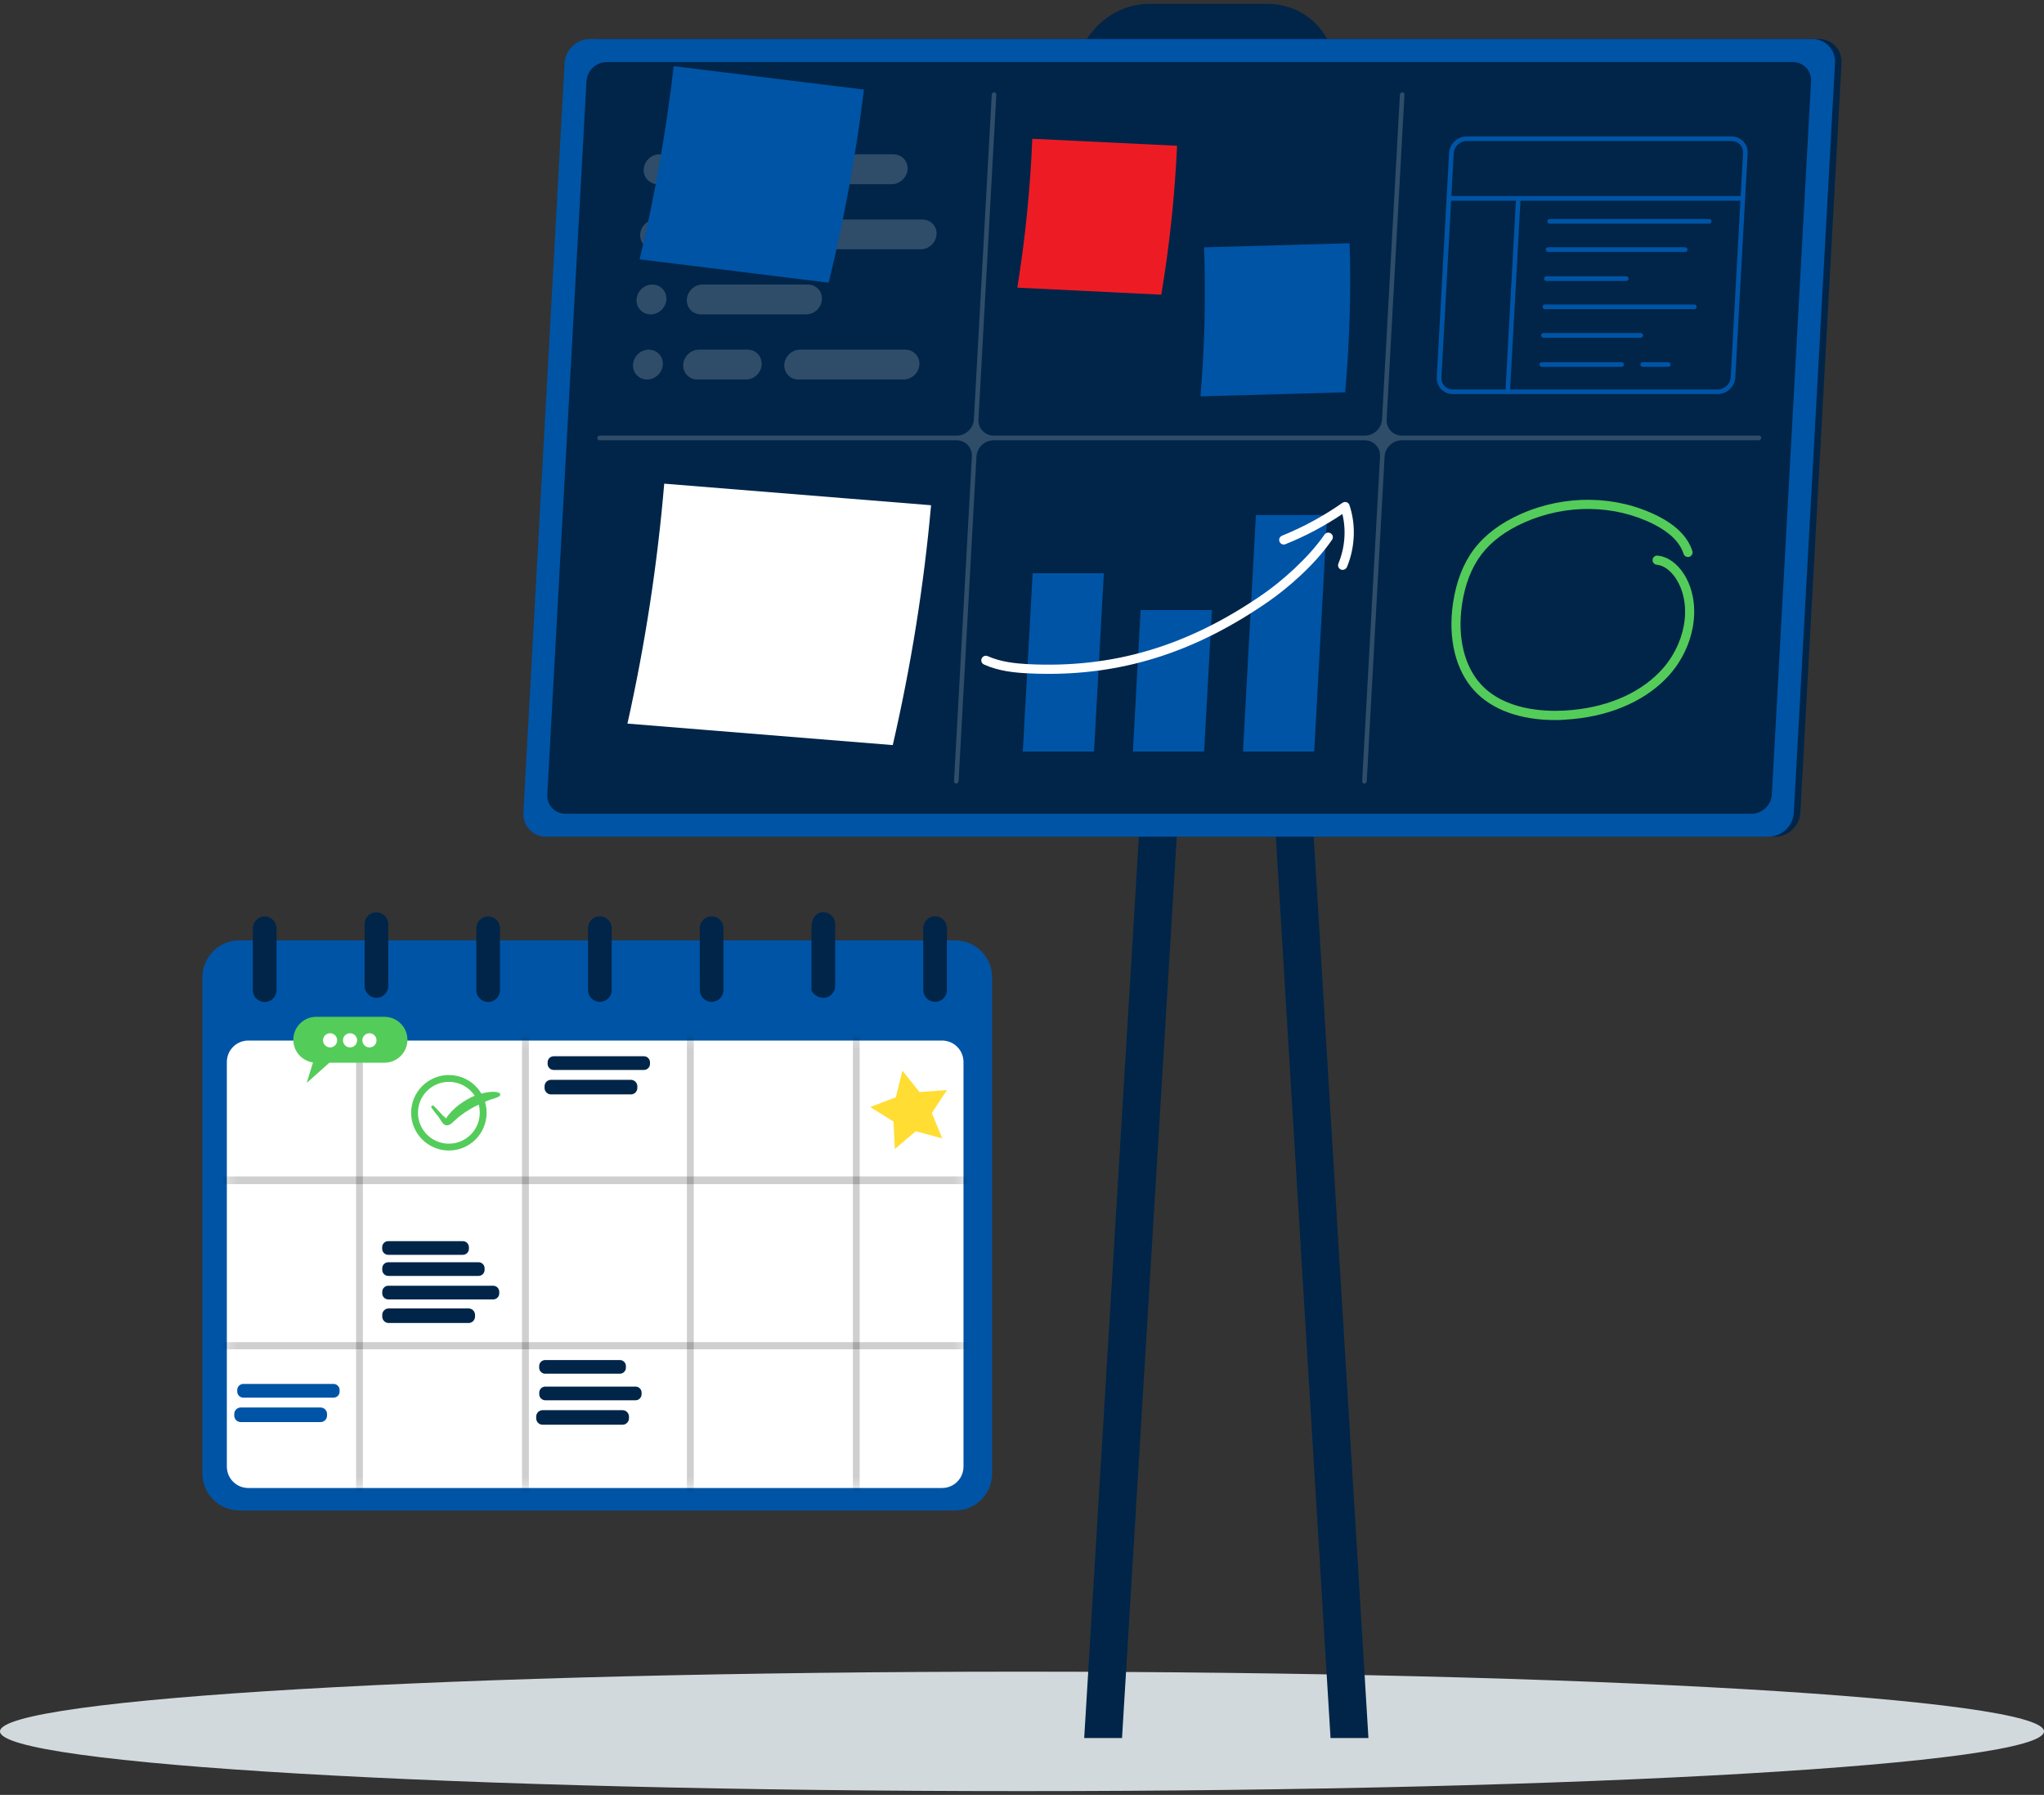 <svg width="254" height="223" viewBox="0 0 254 223" fill="none" xmlns="http://www.w3.org/2000/svg">
<rect x="0" y="0" width="254" height="223" fill="#333333" stroke="none"/>
<path d="M127 222.53C197.14 222.53 254 219.208 254 215.11C254 211.012 197.14 207.69 127 207.69C56.86 207.69 0 211.012 0 215.11C0 219.208 56.86 222.53 127 222.53Z" fill="#D2D9DC"/>
<path d="M118.68 187.66H29.76C27.21 187.66 25.15 185.6 25.15 183.05V121.44C25.15 118.89 27.21 116.83 29.76 116.83H118.68C121.23 116.83 123.29 118.89 123.29 121.44V183.05C123.29 185.6 121.23 187.66 118.68 187.66Z" fill="#0054A6"/>
<path d="M32.89 124.49C32.08 124.49 31.42 123.83 31.42 123.02V115.33C31.42 114.52 32.08 113.86 32.89 113.86C33.7 113.86 34.36 114.52 34.36 115.33V123.02C34.37 123.83 33.71 124.49 32.89 124.49Z" fill="#002548"/>
<path d="M46.78 123.971C45.97 123.971 45.31 123.311 45.31 122.501V114.811C45.31 114.001 45.97 113.341 46.78 113.341C47.59 113.341 48.25 114.001 48.25 114.811V122.501C48.25 123.311 47.59 123.971 46.78 123.971Z" fill="#002548"/>
<path d="M60.66 124.49C59.85 124.49 59.19 123.83 59.19 123.02V115.33C59.19 114.52 59.85 113.86 60.66 113.86C61.47 113.86 62.13 114.52 62.13 115.33V123.02C62.13 123.83 61.47 124.49 60.66 124.49Z" fill="#002548"/>
<path d="M74.54 124.471C73.73 124.471 73.07 123.811 73.07 123.001V115.311C73.07 114.501 73.73 113.841 74.54 113.841C75.35 113.841 76.01 114.501 76.01 115.311V123.001C76.02 123.811 75.36 124.471 74.54 124.471Z" fill="#002548"/>
<path d="M88.43 124.471C87.62 124.471 86.96 123.811 86.96 123.001V115.311C86.96 114.501 87.62 113.841 88.43 113.841C89.24 113.841 89.9 114.501 89.9 115.311V123.001C89.9 123.811 89.24 124.471 88.43 124.471Z" fill="#002548"/>
<path d="M102.31 123.97C101.5 123.97 100.84 123.31 100.84 123V115.31C100.84 113.99 101.5 113.33 102.31 113.33C103.12 113.33 103.78 113.99 103.78 114.8V122.49C103.79 123.31 103.13 123.97 102.31 123.97Z" fill="#002548"/>
<path d="M116.2 124.471C115.39 124.471 114.73 123.811 114.73 123.001V115.311C114.73 114.501 115.39 113.841 116.2 113.841C117.01 113.841 117.67 114.501 117.67 115.311V123.001C117.67 123.811 117.01 124.471 116.2 124.471Z" fill="#002548"/>
<path d="M117.07 184.87H30.85C29.38 184.87 28.19 183.68 28.19 182.21V131.94C28.19 130.47 29.38 129.28 30.85 129.28H117.07C118.54 129.28 119.73 130.47 119.73 131.94V182.21C119.73 183.68 118.54 184.87 117.07 184.87Z" fill="white"/>
<path d="M220.58 103.951H68.66C67.02 103.951 65.76 102.611 65.85 100.971L70.97 7.831C71.06 6.191 72.47 4.851 74.11 4.851H226.03C227.67 4.851 228.93 6.191 228.84 7.831L223.72 100.971C223.64 102.611 222.22 103.951 220.58 103.951Z" fill="#002548"/>
<path d="M156.68 20.701H141.99C137.09 20.701 133.31 16.701 133.57 11.81L133.72 9.09C133.98 4.35 138.08 0.48 142.82 0.48H157.5C162.4 0.48 166.19 4.48 165.92 9.38L165.77 12.091C165.52 16.82 161.42 20.701 156.68 20.701Z" fill="#002548"/>
<path d="M170.05 215.931H165.34L152.39 2.551H157.09L170.05 215.931Z" fill="#002548"/>
<path d="M134.73 215.931H139.43L152.39 2.551H147.68L134.73 215.931Z" fill="#002548"/>
<path d="M219.78 103.951H67.85C66.21 103.951 64.95 102.611 65.04 100.971L70.16 7.831C70.25 6.191 71.66 4.851 73.3 4.851H225.22C226.86 4.851 228.12 6.191 228.03 7.831L222.91 100.971C222.83 102.611 221.41 103.951 219.78 103.951Z" fill="#0054A6"/>
<path d="M70.26 101.101C68.95 101.101 67.94 100.031 68.01 98.721L72.88 10.091C72.95 8.781 74.08 7.711 75.39 7.711H222.8C224.11 7.711 225.12 8.781 225.05 10.091L220.18 98.721C220.11 100.031 218.98 101.101 217.67 101.101H70.26Z" fill="#002548"/>
<path opacity="0.19" d="M218.59 54.121H174.22C173.1 54.121 172.25 53.221 172.31 52.101L174.53 11.761C174.54 11.601 174.42 11.471 174.26 11.471C174.1 11.471 173.97 11.601 173.96 11.761L171.74 52.101C171.68 53.221 170.72 54.121 169.61 54.121H123.5C122.38 54.121 121.53 53.221 121.59 52.101L123.81 11.761C123.82 11.601 123.7 11.471 123.54 11.471C123.38 11.471 123.25 11.601 123.24 11.761L121.02 52.101C120.96 53.221 120 54.121 118.89 54.121H74.52C74.36 54.121 74.23 54.251 74.22 54.411C74.21 54.571 74.33 54.701 74.49 54.701H118.86C119.98 54.701 120.83 55.601 120.77 56.721L118.55 97.061C118.54 97.221 118.66 97.351 118.82 97.351C118.98 97.351 119.11 97.221 119.12 97.061L121.34 56.721C121.4 55.601 122.36 54.701 123.47 54.701H169.58C170.7 54.701 171.55 55.601 171.49 56.721L169.27 97.061C169.26 97.221 169.38 97.351 169.54 97.351C169.7 97.351 169.83 97.221 169.84 97.061L172.06 56.721C172.12 55.601 173.08 54.701 174.19 54.701H218.56C218.72 54.701 218.85 54.571 218.86 54.411C218.87 54.251 218.75 54.121 218.59 54.121Z" fill="#F9FAFB"/>
<path d="M146.24 18.78H128.42L127.42 36.91L145.22 37.39L146.24 18.78Z" fill="#002548"/>
<path d="M144.31 36.61C138.35 36.32 132.38 36.03 126.42 35.74C127.41 29.58 128.03 23.4 128.28 17.24C134.28 17.53 140.28 17.82 146.27 18.11C145.99 24.27 145.34 30.45 144.31 36.61Z" fill="#ED1C24"/>
<path d="M167.73 30.891L149.88 32.251L150.28 50.331L168.13 49.441L167.73 30.891Z" fill="#002548"/>
<path d="M167.16 48.741C161.17 48.911 155.17 49.071 149.18 49.241C149.7 43.051 149.85 36.871 149.63 30.731C155.66 30.561 161.69 30.391 167.71 30.221C167.9 36.361 167.71 42.541 167.16 48.741Z" fill="#0054A6"/>
<path d="M115.61 63.861L82.71 62.601L79.75 91.871L112.58 93.901L115.61 63.861Z" fill="#002548"/>
<path d="M110.94 92.571C99.95 91.681 88.96 90.791 77.97 89.901C80.18 80.001 81.7 70.041 82.54 60.091C93.6 60.981 104.65 61.881 115.7 62.771C114.81 72.721 113.22 82.681 110.94 92.571Z" fill="white"/>
<g opacity="0.19">
<path d="M81.74 22.881C80.721 22.881 79.93 22.051 79.99 21.031C80.05 20.011 80.93 19.171 81.951 19.171C82.971 19.171 83.76 20.001 83.701 21.031C83.641 22.041 82.76 22.881 81.74 22.881Z" fill="#F9FAFB"/>
<path d="M110.821 22.881H87.99C86.971 22.881 86.18 22.051 86.24 21.031C86.3 20.011 87.18 19.171 88.201 19.171H111.031C112.051 19.171 112.841 20.001 112.781 21.031C112.721 22.041 111.841 22.881 110.821 22.881Z" fill="#F9FAFB"/>
<path d="M81.301 30.971C80.281 30.971 79.491 30.14 79.551 29.12C79.611 28.101 80.491 27.27 81.511 27.27C82.531 27.27 83.321 28.101 83.261 29.12C83.201 30.131 82.321 30.971 81.301 30.971Z" fill="#F9FAFB"/>
<path d="M114.421 30.971H87.551C86.531 30.971 85.741 30.14 85.801 29.12C85.861 28.101 86.741 27.27 87.761 27.27H114.631C115.651 27.27 116.441 28.101 116.381 29.12C116.321 30.131 115.441 30.971 114.421 30.971Z" fill="#F9FAFB"/>
<path d="M80.85 39.061C79.83 39.061 79.04 38.231 79.1 37.201C79.16 36.181 80.04 35.351 81.06 35.351C82.08 35.351 82.87 36.181 82.81 37.201C82.76 38.221 81.87 39.061 80.85 39.061Z" fill="#F9FAFB"/>
<path d="M100.18 39.061H87.1C86.08 39.061 85.29 38.231 85.35 37.201C85.41 36.181 86.29 35.351 87.31 35.351H100.39C101.41 35.351 102.2 36.181 102.14 37.201C102.08 38.221 101.2 39.061 100.18 39.061Z" fill="#F9FAFB"/>
<path d="M112.29 47.15H99.21C98.19 47.15 97.4 46.32 97.46 45.3C97.52 44.28 98.4 43.44 99.42 43.44H112.5C113.52 43.44 114.31 44.27 114.25 45.3C114.19 46.31 113.31 47.15 112.29 47.15Z" fill="#F9FAFB"/>
<path d="M80.41 47.15C79.39 47.15 78.6 46.32 78.66 45.3C78.72 44.28 79.6 43.44 80.62 43.44C81.64 43.44 82.43 44.27 82.37 45.3C82.31 46.31 81.43 47.15 80.41 47.15Z" fill="#F9FAFB"/>
<path d="M92.691 47.15H86.651C85.631 47.15 84.841 46.32 84.901 45.3C84.961 44.28 85.841 43.44 86.861 43.44H92.901C93.921 43.44 94.711 44.27 94.651 45.3C94.601 46.31 93.711 47.15 92.691 47.15Z" fill="#F9FAFB"/>
</g>
<path d="M137.171 71.221H128.321L127.101 93.371H135.951L137.171 71.221Z" fill="#0054A6"/>
<path d="M150.6 75.791H141.74L140.78 93.371H149.63L150.6 75.791Z" fill="#0054A6"/>
<path d="M164.92 63.991H156.07L154.46 93.371H163.31L164.92 63.991Z" fill="#0054A6"/>
<path d="M130.29 83.721C129.41 83.721 128.53 83.701 127.64 83.651C126.09 83.571 124.09 83.381 122.28 82.561C121.99 82.431 121.86 82.091 121.99 81.811C122.12 81.521 122.46 81.391 122.74 81.521C124.37 82.251 126.24 82.431 127.69 82.511C138.31 83.061 147.61 80.291 156.98 73.801C159.21 72.251 162.54 69.391 164.59 66.421C164.77 66.161 165.12 66.101 165.38 66.271C165.64 66.451 165.71 66.801 165.53 67.061C163.4 70.161 160.05 73.051 157.63 74.731C148.83 80.831 140.08 83.721 130.29 83.721Z" fill="white"/>
<path d="M166.85 70.801C166.78 70.801 166.7 70.791 166.63 70.761C166.34 70.641 166.2 70.311 166.32 70.011C167.13 68.051 167.3 65.851 166.81 63.861C164.58 65.361 162.21 66.621 159.74 67.611C159.45 67.731 159.12 67.591 159 67.291C158.88 67.001 159.02 66.671 159.32 66.551C161.95 65.491 164.48 64.111 166.82 62.471C166.97 62.371 167.15 62.341 167.33 62.391C167.5 62.451 167.64 62.581 167.69 62.751C168.51 65.181 168.4 67.981 167.39 70.431C167.28 70.671 167.07 70.801 166.85 70.801Z" fill="white"/>
<path d="M213.46 48.96H180.53C179.97 48.96 179.46 48.74 179.08 48.34C178.7 47.94 178.51 47.42 178.54 46.86L180.07 19.02C180.13 17.88 181.11 16.95 182.25 16.95H215.18C215.74 16.95 216.25 17.17 216.63 17.57C217.01 17.97 217.2 18.49 217.17 19.05L215.64 46.89C215.58 48.03 214.6 48.96 213.46 48.96ZM182.26 17.52C181.42 17.52 180.69 18.21 180.65 19.05L179.12 46.89C179.1 47.29 179.23 47.67 179.5 47.95C179.77 48.23 180.13 48.39 180.53 48.39H213.46C214.3 48.39 215.03 47.7 215.07 46.86L216.6 19.02C216.62 18.62 216.49 18.24 216.22 17.96C215.95 17.68 215.59 17.52 215.19 17.52H182.26Z" fill="#0054A6"/>
<path d="M216.58 24.94H180.05C179.89 24.94 179.76 24.81 179.76 24.65C179.76 24.49 179.89 24.36 180.05 24.36H216.58C216.74 24.36 216.87 24.49 216.87 24.65C216.87 24.81 216.74 24.94 216.58 24.94Z" fill="#0054A6"/>
<path d="M187.36 48.96C187.35 48.96 187.35 48.96 187.34 48.96C187.18 48.95 187.06 48.82 187.07 48.66L188.39 24.64C188.4 24.48 188.53 24.36 188.69 24.37C188.85 24.38 188.97 24.51 188.96 24.67L187.64 48.69C187.64 48.84 187.51 48.96 187.36 48.96Z" fill="#0054A6"/>
<path d="M212.4 27.79H192.57C192.41 27.79 192.28 27.66 192.28 27.5C192.28 27.34 192.41 27.21 192.57 27.21H212.4C212.56 27.21 212.69 27.34 212.69 27.5C212.69 27.66 212.56 27.79 212.4 27.79Z" fill="#0054A6"/>
<path d="M209.41 31.3H192.37C192.21 31.3 192.08 31.17 192.08 31.01C192.08 30.85 192.21 30.72 192.37 30.72H209.41C209.57 30.72 209.7 30.85 209.7 31.01C209.7 31.17 209.57 31.3 209.41 31.3Z" fill="#0054A6"/>
<path d="M202.09 34.91H192.17C192.01 34.91 191.88 34.78 191.88 34.62C191.88 34.46 192.01 34.33 192.17 34.33H202.09C202.25 34.33 202.38 34.46 202.38 34.62C202.38 34.78 202.25 34.91 202.09 34.91Z" fill="#0054A6"/>
<path d="M203.89 41.96H191.79C191.63 41.96 191.5 41.83 191.5 41.67C191.5 41.51 191.63 41.38 191.79 41.38H203.89C204.05 41.38 204.18 41.51 204.18 41.67C204.18 41.83 204.05 41.96 203.89 41.96Z" fill="#0054A6"/>
<path d="M201.51 45.58H191.59C191.43 45.58 191.3 45.45 191.3 45.29C191.3 45.13 191.43 45 191.59 45H201.51C201.67 45 201.8 45.13 201.8 45.29C201.79 45.45 201.66 45.58 201.51 45.58Z" fill="#0054A6"/>
<path d="M207.31 45.58H204.13C203.97 45.58 203.84 45.45 203.84 45.29C203.84 45.13 203.97 45 204.13 45H207.31C207.47 45 207.6 45.13 207.6 45.29C207.6 45.45 207.47 45.58 207.31 45.58Z" fill="#0054A6"/>
<path d="M210.55 38.41H191.98C191.82 38.41 191.69 38.28 191.69 38.12C191.69 37.96 191.82 37.83 191.98 37.83H210.55C210.71 37.83 210.84 37.96 210.84 38.12C210.84 38.28 210.71 38.41 210.55 38.41Z" fill="#0054A6"/>
<path d="M193.24 89.461C188.94 89.461 185.41 88.191 183.22 85.821C180.88 83.301 179.91 79.321 180.56 74.931C180.96 72.241 181.84 69.981 183.18 68.211C184.53 66.441 186.47 64.981 188.96 63.871C194.46 61.421 200.83 61.511 205.99 64.101C208.3 65.261 209.75 66.731 210.3 68.461C210.39 68.761 210.23 69.081 209.93 69.181C209.63 69.271 209.31 69.111 209.21 68.811C208.76 67.381 207.5 66.141 205.48 65.121C200.62 62.681 194.62 62.601 189.42 64.911C187.1 65.941 185.31 67.281 184.08 68.901C182.86 70.511 182.05 72.591 181.68 75.091C181.08 79.151 181.95 82.771 184.05 85.041C186.97 88.201 191.81 88.421 194.43 88.281C199.31 88.011 203.5 86.311 206.24 83.481C209.45 80.181 210.34 75.241 208.33 71.991C207.94 71.361 207.1 70.291 205.87 70.161C205.56 70.131 205.33 69.851 205.36 69.541C205.39 69.231 205.67 69.001 205.98 69.031C207.26 69.161 208.43 70.001 209.3 71.391C211.58 75.071 210.62 80.611 207.06 84.271C204.12 87.301 199.65 89.121 194.49 89.411C194.08 89.451 193.66 89.461 193.24 89.461Z" fill="#54CC5A"/>
<path d="M102.98 35.121C95.15 34.151 87.32 33.191 79.48 32.221C81.38 24.261 82.79 16.251 83.72 8.221C91.6 9.191 99.48 10.161 107.36 11.131C106.38 19.161 104.92 27.171 102.98 35.121Z" fill="#0054A6"/>
<mask id="mask0_5442_10795" style="mask-type:luminance" maskUnits="userSpaceOnUse" x="28" y="129" width="92" height="56">
<path d="M116.77 184.761H31.15C29.51 184.761 28.19 183.431 28.19 181.801V132.141C28.19 130.501 29.52 129.181 31.15 129.181H116.77C118.41 129.181 119.73 130.511 119.73 132.141V181.801C119.73 183.431 118.4 184.761 116.77 184.761Z" fill="white"/>
</mask>
<g mask="url(#mask0_5442_10795)">
<g opacity="0.19">
<path d="M106.83 207.411H85.36V107.021H106.83V207.411ZM86.21 206.561H105.99V107.861H86.21V206.561Z" fill="black"/>
<path d="M65.72 207.411H44.25V107.021H65.72V207.411ZM45.09 206.561H64.87V107.861H45.09V206.561Z" fill="black"/>
</g>
</g>
<mask id="mask1_5442_10795" style="mask-type:luminance" maskUnits="userSpaceOnUse" x="28" y="129" width="92" height="56">
<path d="M116.77 184.761H31.15C29.51 184.761 28.19 183.431 28.19 181.801V132.141C28.19 130.501 29.52 129.181 31.15 129.181H116.77C118.41 129.181 119.73 130.511 119.73 132.141V181.801C119.73 183.431 118.4 184.761 116.77 184.761Z" fill="white"/>
</mask>
<g mask="url(#mask1_5442_10795)">
<g opacity="0.19">
<path d="M123.26 188.231H22.88V166.761H123.27V188.231H123.26ZM23.72 187.391H122.42V167.611H23.72V187.391Z" fill="black"/>
<path d="M123.26 167.63H22.88V146.16H123.27V167.63H123.26ZM23.72 166.79H122.42V147.01H23.72V166.79Z" fill="black"/>
<path d="M123.26 147.12H22.88V125.65H123.27V147.12H123.26ZM23.72 146.27H122.42V126.49H23.72V146.27Z" fill="black"/>
</g>
</g>
<path d="M57.52 155.9H48.24C47.83 155.9 47.49 155.56 47.49 155.15V154.95C47.49 154.54 47.83 154.2 48.24 154.2H57.52C57.93 154.2 58.27 154.54 58.27 154.95V155.15C58.27 155.56 57.94 155.9 57.52 155.9Z" fill="#002548"/>
<path d="M59.47 158.52H48.25C47.84 158.52 47.5 158.18 47.5 157.77V157.57C47.5 157.16 47.84 156.82 48.25 156.82H59.47C59.88 156.82 60.22 157.16 60.22 157.57V157.77C60.22 158.18 59.88 158.52 59.47 158.52Z" fill="#002548"/>
<path d="M61.29 161.44H48.25C47.84 161.44 47.5 161.1 47.5 160.69V160.49C47.5 160.08 47.84 159.74 48.25 159.74H61.29C61.7 159.74 62.04 160.08 62.04 160.49V160.69C62.04 161.11 61.7 161.44 61.29 161.44Z" fill="#002548"/>
<path d="M58.23 164.371H48.3C47.86 164.371 47.5 164.011 47.5 163.571V163.361C47.5 162.921 47.86 162.561 48.3 162.561H58.23C58.67 162.561 59.03 162.921 59.03 163.361V163.571C59.03 164.011 58.67 164.371 58.23 164.371Z" fill="#002548"/>
<path d="M77.03 170.671H67.75C67.34 170.671 67 170.331 67 169.921V169.721C67 169.311 67.34 168.971 67.75 168.971H77.03C77.44 168.971 77.78 169.311 77.78 169.721V169.921C77.78 170.341 77.44 170.671 77.03 170.671Z" fill="#002548"/>
<path d="M78.98 173.971H67.76C67.35 173.971 67.01 173.631 67.01 173.221V173.021C67.01 172.611 67.35 172.271 67.76 172.271H78.98C79.39 172.271 79.73 172.611 79.73 173.021V173.221C79.72 173.641 79.39 173.971 78.98 173.971Z" fill="#002548"/>
<path d="M77.36 177.01H67.43C66.99 177.01 66.63 176.65 66.63 176.21V176C66.63 175.56 66.99 175.2 67.43 175.2H77.36C77.8 175.2 78.16 175.56 78.16 176V176.21C78.16 176.65 77.8 177.01 77.36 177.01Z" fill="#002548"/>
<path d="M41.46 173.64H30.23C29.82 173.64 29.48 173.3 29.48 172.89V172.69C29.48 172.28 29.82 171.94 30.23 171.94H41.45C41.86 171.94 42.2 172.28 42.2 172.69V172.89C42.21 173.31 41.87 173.64 41.46 173.64Z" fill="#0054A6"/>
<path d="M39.84 176.68H29.91C29.47 176.68 29.11 176.32 29.11 175.88V175.67C29.11 175.23 29.47 174.87 29.91 174.87H39.84C40.28 174.87 40.64 175.23 40.64 175.67V175.88C40.64 176.32 40.28 176.68 39.84 176.68Z" fill="#0054A6"/>
<path d="M80.02 132.93H68.8C68.39 132.93 68.05 132.59 68.05 132.18V131.98C68.05 131.57 68.39 131.23 68.8 131.23H80.02C80.43 131.23 80.77 131.57 80.77 131.98V132.18C80.77 132.59 80.44 132.93 80.02 132.93Z" fill="#002548"/>
<path d="M78.4 135.97H68.47C68.03 135.97 67.67 135.61 67.67 135.17V134.96C67.67 134.52 68.03 134.16 68.47 134.16H78.4C78.84 134.16 79.2 134.52 79.2 134.96V135.17C79.2 135.61 78.84 135.97 78.4 135.97Z" fill="#002548"/>
<path d="M117.09 141.441L113.8 140.54L111.2 142.751L111.03 139.34L108.13 137.54L111.32 136.331L112.14 133.021L114.27 135.68L117.67 135.43L115.8 138.281L117.09 141.441Z" fill="#FFDD33"/>
<path d="M47.77 126.33H39.3C37.72 126.33 36.45 127.61 36.45 129.18C36.45 130.62 37.51 131.8 38.89 132C38.1 134.61 38.12 134.54 38.12 134.54L40.93 132.03H47.78C49.36 132.03 50.63 130.75 50.63 129.18C50.63 127.61 49.35 126.33 47.77 126.33Z" fill="#54CC5A"/>
<path d="M41.9 129.25C41.9 129.74 41.51 130.13 41.02 130.13C40.54 130.13 40.14 129.74 40.14 129.25C40.14 128.76 40.53 128.37 41.02 128.37C41.51 128.37 41.9 128.77 41.9 129.25Z" fill="white"/>
<path d="M44.38 129.25C44.38 129.74 43.99 130.13 43.5 130.13C43.01 130.13 42.62 129.74 42.62 129.25C42.62 128.76 43.01 128.37 43.5 128.37C43.99 128.37 44.38 128.77 44.38 129.25Z" fill="white"/>
<path d="M46.79 129.25C46.79 129.74 46.4 130.13 45.91 130.13C45.42 130.13 45.03 129.74 45.03 129.25C45.03 128.76 45.42 128.37 45.91 128.37C46.39 128.37 46.79 128.77 46.79 129.25Z" fill="white"/>
<path d="M55.78 142.941C53.2 142.941 51.09 140.841 51.09 138.251C51.09 135.671 53.19 133.561 55.78 133.561C58.36 133.561 60.47 135.661 60.47 138.251C60.47 140.841 58.37 142.941 55.78 142.941ZM55.78 134.411C53.66 134.411 51.94 136.131 51.94 138.251C51.94 140.371 53.66 142.091 55.78 142.091C57.9 142.091 59.62 140.371 59.62 138.251C59.63 136.131 57.9 134.411 55.78 134.411Z" fill="#54CC5A"/>
<path d="M62 135.76C61.32 135.51 60.37 135.73 59.68 135.9C58.91 136.1 58.17 136.5 57.51 136.93C56.84 137.37 56.23 137.9 55.72 138.53C55.65 138.61 55.45 138.96 55.38 138.98C55.48 138.95 55.1 138.66 55 138.56C54.63 138.17 54.29 137.77 53.9 137.4C53.76 137.27 53.5 137.44 53.62 137.62C53.89 138.01 54.19 138.38 54.49 138.75C54.74 139.06 54.93 139.61 55.32 139.77C55.64 139.9 55.93 139.72 56.16 139.53C56.52 139.22 56.85 138.88 57.24 138.59C57.98 138.03 58.75 137.57 59.6 137.19C60.03 137 60.46 136.79 60.91 136.63C61.31 136.49 61.71 136.42 62.06 136.19C62.23 136.06 62.18 135.83 62 135.76Z" fill="#54CC5A"/>
</svg>
